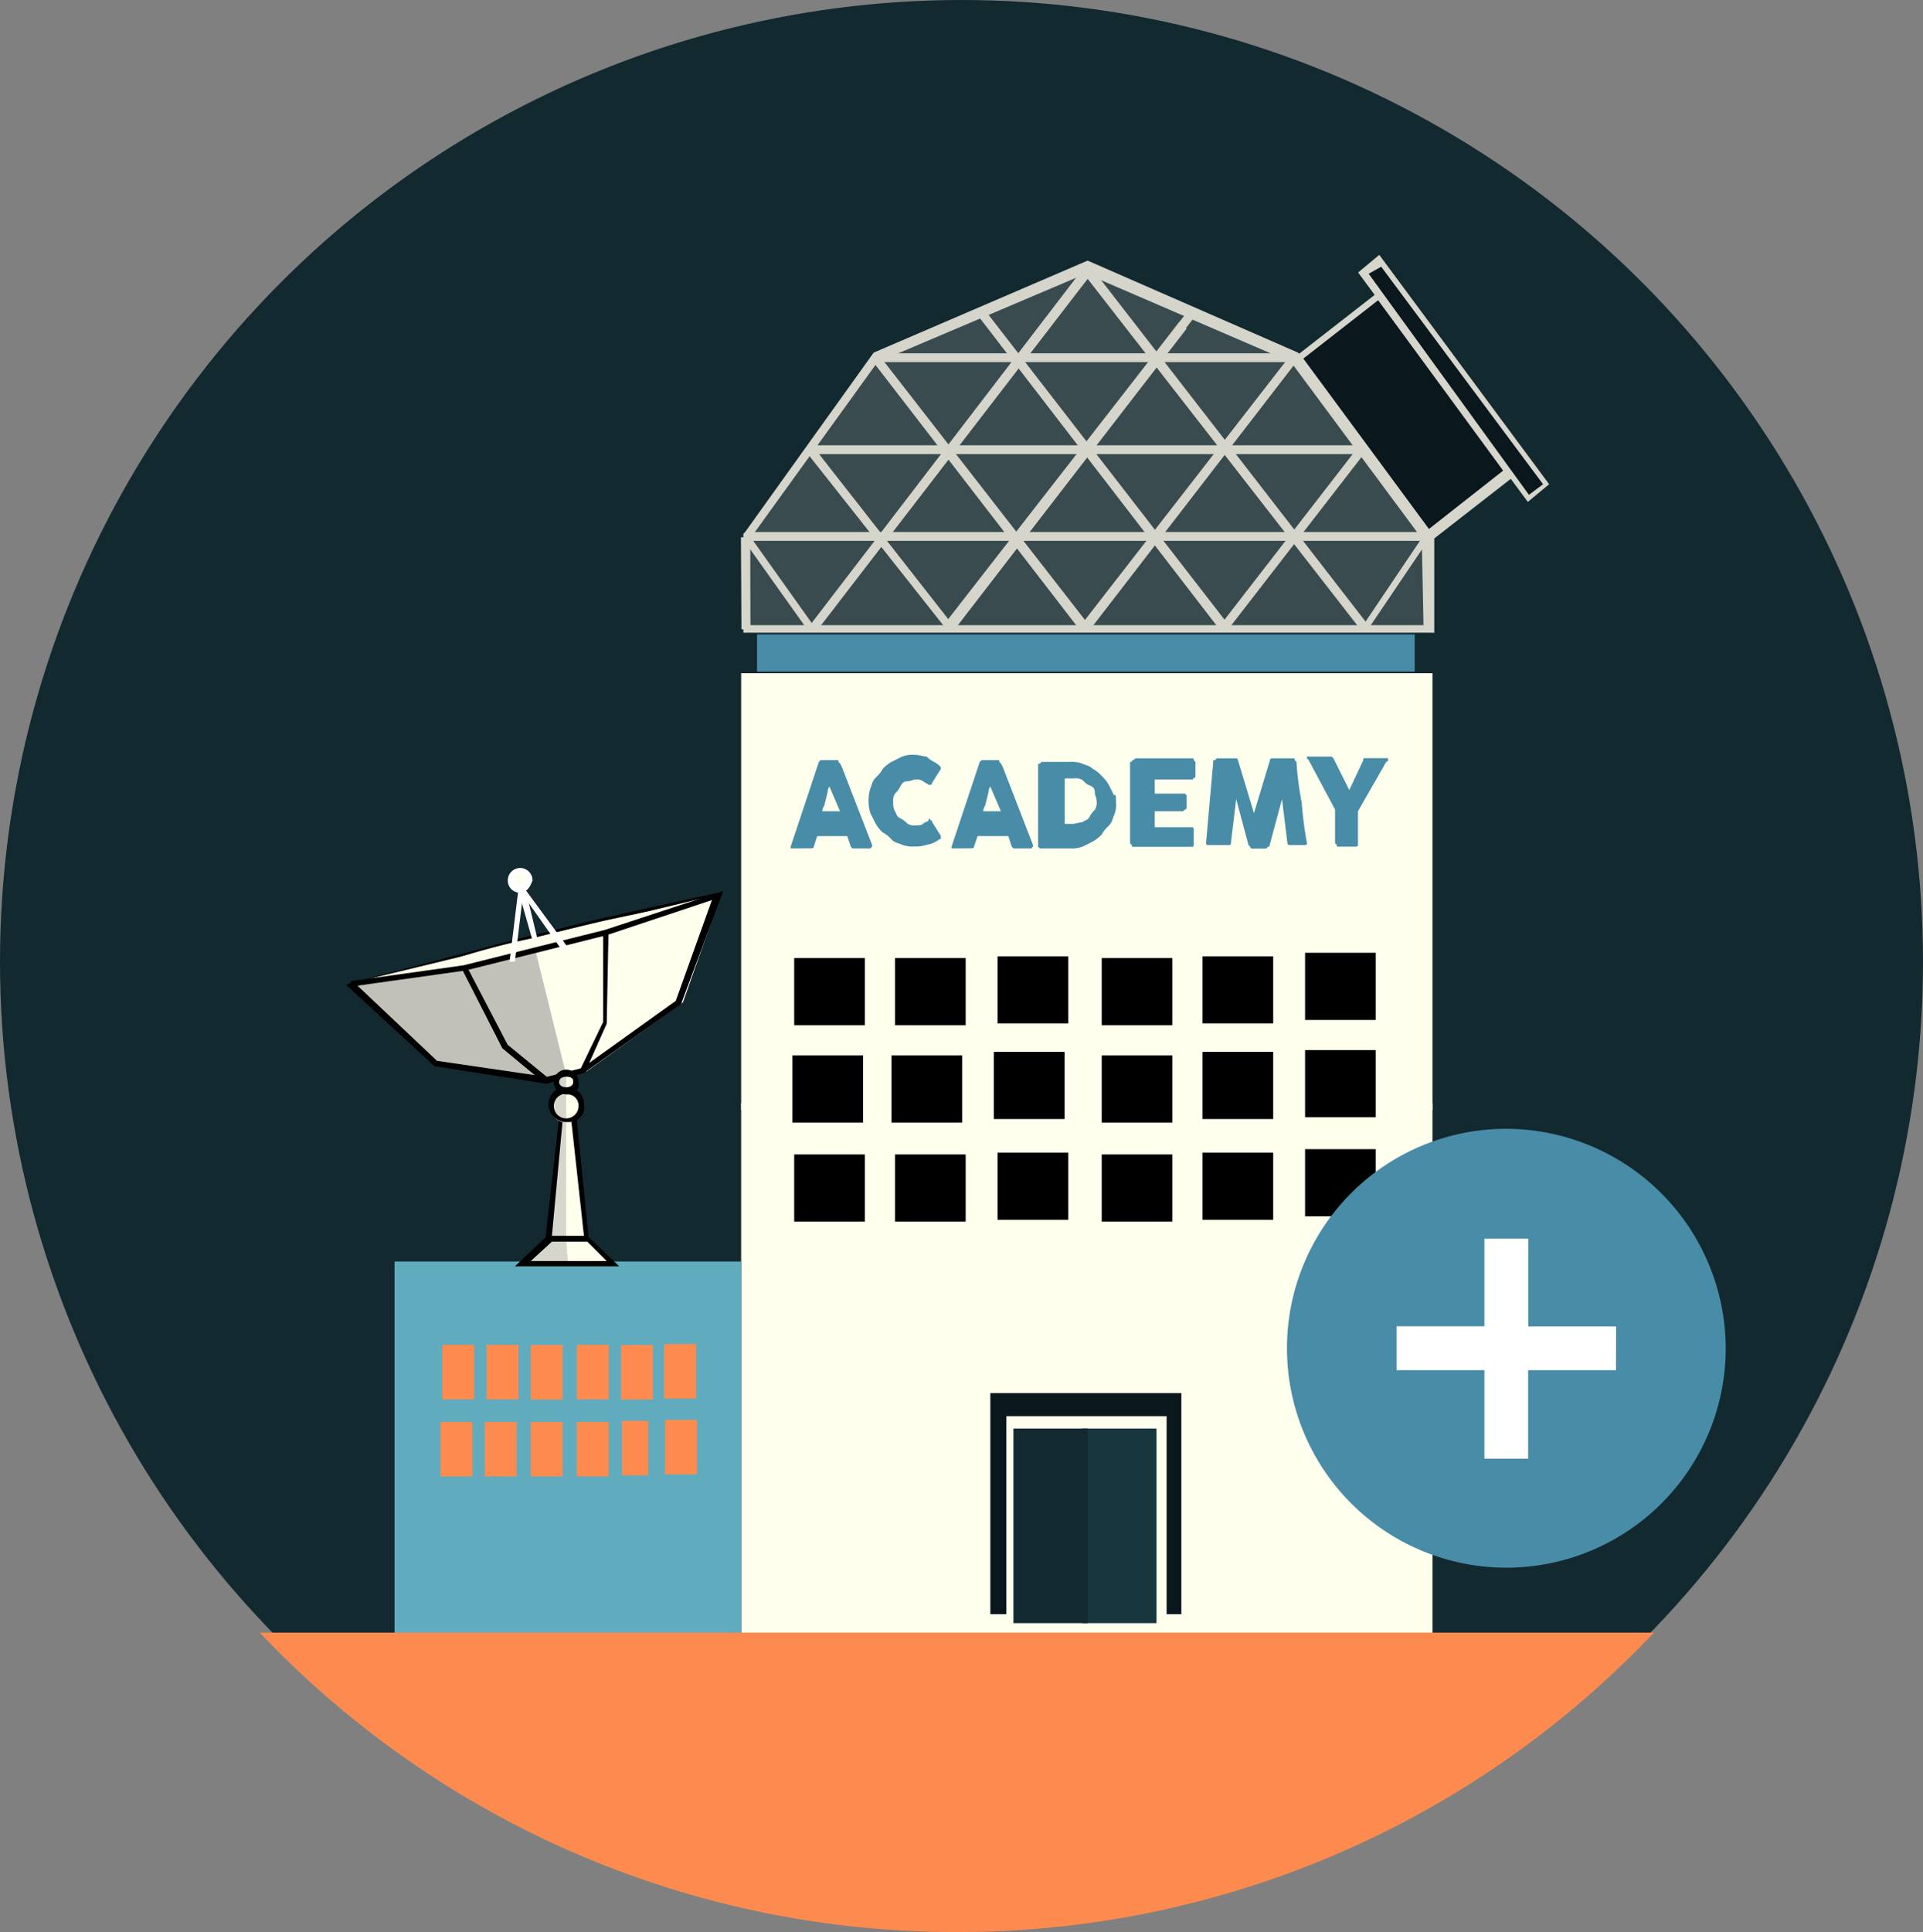 <svg xmlns="http://www.w3.org/2000/svg" viewBox="0 0 120 120.53"><rect x="0" y="0" width="120" height="120.53" fill="#808080" stroke="none"/><defs><style>.cls-1{fill:#132930;}.cls-2{fill:#ffe;}.cls-3{fill:#60acbe;}.cls-4{fill:#fd8b4f;}.cls-5{fill:#488ca7;}.cls-10,.cls-6{fill:#d6d6cc;}.cls-7{fill:#c1c1b9;}.cls-8{fill:none;}.cls-9{fill:#fff;}.cls-10{opacity:0.2;isolation:isolate;}.cls-11{fill:#0a171d;}.cls-12{fill:#18363d;}</style></defs><title>Asset 10</title><g id="Layer_2" data-name="Layer 2"><g id="addAcademy"><circle class="cls-1" cx="60" cy="60" r="60"/><g id="academy"><rect class="cls-2" x="46.58" y="69.26" width="42.48" height="32.22"/><path class="cls-2" d="M89.39,101.92H46.25V68.82H89.39ZM46.91,101h41.7V69.81H46.91Z"/><rect class="cls-3" x="24.62" y="78.7" width="21.62" height="23.22"/><rect class="cls-4" x="27.6" y="83.9" width="1.99" height="3.4"/><rect class="cls-4" x="30.36" y="83.9" width="1.99" height="3.4"/><rect class="cls-4" x="33.12" y="83.91" width="1.99" height="3.4"/><rect class="cls-4" x="27.49" y="88.71" width="1.99" height="3.4"/><rect class="cls-4" x="30.25" y="88.71" width="1.99" height="3.4"/><rect class="cls-4" x="33.12" y="88.71" width="1.99" height="3.4"/><rect class="cls-4" x="35.99" y="83.9" width="1.99" height="3.4"/><rect class="cls-4" x="38.75" y="83.91" width="1.99" height="3.4"/><rect class="cls-4" x="41.44" y="83.85" width="1.99" height="3.4"/><rect class="cls-4" x="35.99" y="88.71" width="1.99" height="3.4"/><rect class="cls-4" x="38.81" y="88.64" width="1.64" height="3.4"/><rect class="cls-4" x="41.5" y="88.58" width="1.99" height="3.4"/><rect class="cls-5" x="47.24" y="39.58" width="41.04" height="2.32"/><g id="aerial"><g id="aerial-2" data-name="aerial"><polygon class="cls-2" points="36.54 77.32 34.22 77.32 34.99 69.81 35.77 69.81 36.54 77.32"/><polygon class="cls-6" points="35.33 77.21 34.22 77.21 34.99 69.81 35.33 69.7 35.33 77.21"/><path d="M36.76,77.54H34l.88-7.72H36v.11Zm-2.32-.44h2L35.66,70H35.1Z"/><path class="cls-2" d="M28.71,59.66,22,61.43l5.3,4.85,7,1.1,1.32-.33h0l1-.22,6-4.3L45,55.8s-3.2.66-7,1.54c-1.43.33-3.2.77-4.52,1.1h0C32,58.78,30,59.22,28.71,59.66Z"/><polygon class="cls-7" points="21.98 61.54 29.04 60.55 33.45 59.44 35.33 67.06 33.89 67.5 27.05 66.28 21.98 61.54"/><path d="M34.11,67.61h0l-7-1.1-5.52-5.08.33-.11,6.73-1.77c1.32-.33,3.2-.88,4.63-1.21s3-.77,4.52-1.1c3.86-.88,7-1.54,7-1.54l.33-.11L42.5,62.64l-6.07,4.3Zm-6.84-1.43,6.84,1,2.21-.55,5.85-4.19L44.48,56c-.88.22-3.64.77-6.73,1.43-1.43.33-3.2.77-4.52,1.1a47,47,0,0,0-4.63,1.21h0l-6.4,1.65Z"/><polyline class="cls-2" points="37.86 58.23 37.75 63.75 36.43 66.83"/><polygon points="36.54 66.83 36.21 66.72 37.64 63.75 37.64 58.23 37.97 58.23 37.86 63.86 36.54 66.83"/><polygon points="33.89 67.5 31.35 65.4 28.82 60.44 29.15 60.33 31.68 65.18 34.11 67.17 33.89 67.5"/><polyline class="cls-2" points="21.98 61.32 28.93 60.33 37.86 58.23 44.81 55.8"/><polygon points="21.98 61.54 21.87 61.21 28.93 60.22 37.75 58.01 44.81 55.69 44.81 56.02 37.86 58.34 29.04 60.55 21.98 61.54"/><circle class="cls-2" cx="35.33" cy="69.04" r="0.99"/><path class="cls-6" d="M35.33,68v1.88s-1.1-.33-1-1S35.33,68,35.33,68Z"/><path d="M35.33,70a1.11,1.11,0,0,1-1.1-1.1,1.1,1.1,0,1,1,2.21,0C36.54,69.59,36.1,70,35.33,70Zm0-1.77a.77.77,0,1,0,.77.77A.7.7,0,0,0,35.33,68.27Z"/><ellipse class="cls-2" cx="35.33" cy="67.5" rx="0.66" ry="0.55"/><path class="cls-6" d="M35.33,66.84V68s-.66-.11-.55-.55A1.14,1.14,0,0,1,35.33,66.84Z"/><path d="M35.33,68.27a.77.77,0,1,1,.77-.77C36.21,67.94,35.88,68.27,35.33,68.27Zm0-1.1c-.22,0-.44.11-.44.33s.22.33.44.33.44-.11.44-.33S35.66,67.17,35.33,67.17Z"/><polygon class="cls-2" points="38.19 78.75 32.57 78.75 34.22 77.32 36.54 77.32 38.19 78.75"/><polygon class="cls-6" points="35.44 78.75 32.68 78.75 34.33 77.32 35.33 77.32 35.44 78.75"/><path d="M38.64,79H32.13l2-1.88h2.54Zm-5.52-.33h4.74l-1.21-1.21H34.44Z"/></g><line class="cls-8" x1="32.57" y1="55.47" x2="35.33" y2="59.22"/><polygon class="cls-9" points="35.1 59.33 32.46 55.58 32.68 55.36 35.44 59.11 35.1 59.33"/><line class="cls-8" x1="32.46" y1="55.47" x2="32.02" y2="60.11"/><polygon class="cls-9" points="31.8 59.99 32.35 55.47 32.68 55.47 32.13 59.99 31.8 59.99"/><circle class="cls-2" cx="32.46" cy="54.92" r="0.55"/><path class="cls-9" d="M32.46,55.69a.75.75,0,0,1-.77-.77.77.77,0,0,1,1.54,0C33.12,55.25,32.9,55.69,32.46,55.69Zm0-1.21a.33.33,0,1,0,.33.33A.35.35,0,0,0,32.46,54.48Z"/><line class="cls-8" x1="33.45" y1="58.67" x2="32.57" y2="55.47"/><polygon class="cls-9" points="32.35 55.58 32.79 55.47 33.56 58.67 33.23 58.67 32.35 55.58"/></g><path class="cls-6" d="M89.39,39.47h-43V33.3l.11-.11L54.52,22l13.35-5.74L81,22l.11.11L89.5,33.41v6.07ZM46.91,39H88.83l-.11-5.41-8.16-11-12.8-5.52-13,5.52-7.94,11V39Z"/><line class="cls-8" x1="85.19" y1="39.25" x2="67.76" y2="16.75"/><polygon class="cls-6" points="67.54 16.97 67.98 16.53 85.41 39.03 84.97 39.36 67.54 16.97"/><line class="cls-8" x1="67.87" y1="16.75" x2="50.66" y2="39.25"/><polygon class="cls-6" points="50.44 39.14 67.76 16.53 68.2 16.97 50.88 39.47 50.44 39.14"/><line class="cls-8" x1="76.37" y1="39.25" x2="61.25" y2="19.73"/><polygon class="cls-6" points="61.14 19.84 61.58 19.5 76.7 39.03 76.26 39.47 61.14 19.84"/><line class="cls-8" x1="74.27" y1="19.73" x2="59.27" y2="39.03"/><polygon class="cls-6" points="59.05 39.03 74.05 19.5 74.49 19.84 59.49 39.36 59.05 39.03"/><line class="cls-8" x1="73.72" y1="20.28" x2="59.27" y2="39.03"/><polygon class="cls-6" points="58.94 38.92 73.61 20.06 74.05 20.5 59.49 39.36 58.94 38.92"/><line class="cls-8" x1="80.67" y1="22.37" x2="67.76" y2="39.25"/><polygon class="cls-6" points="67.43 39.03 80.45 22.26 80.89 22.59 67.87 39.47 67.43 39.03"/><line class="cls-8" x1="84.97" y1="28" x2="76.26" y2="39.25"/><polygon class="cls-6" points="76.04 39.14 84.75 27.89 85.19 28.22 76.48 39.47 76.04 39.14"/><line class="cls-8" x1="67.76" y1="39.25" x2="54.52" y2="22.37"/><polygon class="cls-6" points="54.41 22.48 54.85 22.15 67.98 39.03 67.43 39.36 54.41 22.48"/><line class="cls-8" x1="59.27" y1="39.03" x2="50.55" y2="28"/><polygon class="cls-6" points="50.33 28.22 50.77 27.89 59.49 39.03 59.05 39.25 50.33 28.22"/><rect class="cls-6" x="54.52" y="22.04" width="26.15" height="0.55"/><rect class="cls-6" x="50.55" y="27.78" width="34.42" height="0.55"/><rect class="cls-6" x="46.58" y="33.19" width="42.48" height="0.55"/><rect class="cls-6" x="46.25" y="33.52" width="0.55" height="5.74" transform="translate(-0.2 0.26) rotate(-0.32)"/><line class="cls-8" x1="89.05" y1="33.52" x2="85.19" y2="39.25"/><polygon class="cls-6" points="84.97 39.14 88.83 33.41 89.17 33.63 85.3 39.36 84.97 39.14"/><line class="cls-8" x1="46.58" y1="33.52" x2="50.66" y2="39.25"/><polygon class="cls-6" points="46.36 33.63 46.69 33.3 50.77 39.03 50.44 39.36 46.36 33.63"/><path class="cls-10" d="M89.39,39.47h-43V33.3l.11-.11L54.52,22l13.35-5.74L81,22l.11.11L89.5,33.41v6.07Z"/><polygon class="cls-11" points="81 22.37 86.19 18.4 94.24 29.55 89.17 33.41 81 22.37"/><path class="cls-6" d="M89.17,33.85l-8.5-11.47,5.52-4.3,8.5,11.47ZM81.33,22.37,89.17,33l4.63-3.64L86,18.73Z"/><polygon class="cls-11" points="85.08 17.08 86.08 16.31 96.34 30.21 95.34 30.98 85.08 17.08"/><path class="cls-6" d="M95.34,31.31,84.75,17l1.32-1.1L96.67,30.21ZM85.41,17.08l10,13.79.88-.66L86.19,16.64Z"/><path class="cls-11" d="M61.8,86.91H73.72v13.79H61.8Zm1,13.79h10V88.35h-10Z"/><rect class="cls-12" x="67.54" y="89.12" width="4.63" height="12.14"/><rect class="cls-1" x="63.24" y="89.12" width="4.63" height="12.14"/><rect class="cls-2" x="46.58" y="42.34" width="42.48" height="26.48"/><path class="cls-2" d="M89.39,69.26H46.25V42H89.39Zm-42.48-.77h41.7V42.78H46.91Z"/><path class="cls-5" d="M51.1,47.53h0l.11-.11h1c.11,0,.11,0,.11.11l.11.11.11.22,1.88,4.85v.11l-.11.11H53.2l-.11-.11a13639554256290.84,13639554256290.84,0,0,0-.22-.66H51a54558217025166.85,54558217025166.85,0,0,0-.22.66c0,.11-.11.11-.22.11H49.34v-.11Zm.66,1.54a.54.54,0,0,0-.11.33,85313736.51,85313736.51,0,0,1-.22.88.54.54,0,0,0-.11.33h1.1Z"/><path class="cls-5" d="M58.6,47.75h0c.11.11.11.11.11.22l-.55.88a.11.11,0,0,1-.11.11h-.11c-.11-.11-.22-.11-.33-.22a.66.66,0,0,0-.44-.11c-.22,0-.33.11-.55.11s-.33.11-.44.33a1.52,1.52,0,0,1-.33.44.83.83,0,0,0-.11.55,1,1,0,0,0,.11.55c.11.22.11.33.33.44s.33.22.44.33a.83.83,0,0,0,.55.11c.22,0,.33,0,.44-.11s.33-.11.33-.22.11-.11.11,0a.11.11,0,0,1,.11.11l.55.88v.11a.11.11,0,0,1-.11.11,1.65,1.65,0,0,1-.77.33,2.15,2.15,0,0,1-.77.11,1.88,1.88,0,0,1-.77-.11c-.22-.11-.44-.11-.66-.33a1.94,1.94,0,0,0-.55-.44,2.41,2.41,0,0,1-.44-.55l-.33-.66a2.76,2.76,0,0,1,0-1.54c.11-.22.11-.44.33-.66s.33-.33.44-.55a2.41,2.41,0,0,1,.55-.44l.66-.33a1.88,1.88,0,0,1,.77-.11c.33,0,.55.11.77.11C58.16,47.53,58.38,47.53,58.6,47.75Z"/><path class="cls-5" d="M61.14,47.53h0l.11-.11h1c.11,0,.11,0,.11.11l.11.11.11.22,1.88,4.85v.11l-.11.11h-1.1l-.11-.11a27279108512616.6,27279108512616.6,0,0,0-.22-.66H61a54558217025166.74,54558217025166.74,0,0,0-.22.66c0,.11-.11.11-.22.11H59.38v-.11Zm.66,1.54a.54.54,0,0,0-.11.33,85313950.52,85313950.52,0,0,1-.22.88.54.54,0,0,0-.11.33h1.1Z"/><path class="cls-5" d="M69.64,50.07a1.64,1.64,0,0,1-.11.77c-.11.22-.11.44-.33.66s-.33.33-.44.55a2.41,2.41,0,0,1-.55.44l-.66.33a1.88,1.88,0,0,1-.77.11H64.89l-.11-.11V47.75c0-.11,0-.11.11-.11l.11-.11h1.77a1.88,1.88,0,0,1,.77.11c.22.11.44.11.66.33a1.94,1.94,0,0,1,.55.44,2.41,2.41,0,0,1,.44.55l.33.66C69.64,49.51,69.64,49.73,69.64,50.07Zm-3.2-1.43v2.76H67a4.78,4.78,0,0,1,.55-.11c.11-.11.33-.11.44-.33s.22-.33.33-.44a.83.83,0,0,0,.11-.55c0-.22-.11-.33-.11-.55S68.2,49.07,68,49s-.33-.22-.44-.33a.83.83,0,0,0-.55-.11h-.55Z"/><path class="cls-5" d="M70.63,47.53c0-.11,0-.11.11-.11l.11-.11h3.53c.11,0,.11,0,.11.11l.11.11v.88c0,.11,0,.11-.11.11a.11.11,0,0,1-.11.11H72.06v.88h1.88l.11.11v.77a.11.11,0,0,1-.11.11l-.11.11H72.06v1h2.32a.11.11,0,0,1,.11.11v1a.11.11,0,0,1-.11.11H70.74c-.11,0-.11,0-.11-.11l-.11-.11V47.53Z"/><path class="cls-5" d="M75.71,47.53c0-.11,0-.11.11-.11l.11-.11h1.21a.11.11,0,0,1,.11.11l1,3.31,1-3.31c0-.11.11-.11.22-.11h1.21c.11,0,.11,0,.11.11l.11.11a20,20,0,0,0,.33,2.54,22.94,22.94,0,0,0,.33,2.54h0a.11.11,0,0,1-.11.11h-1a.11.11,0,0,1-.11-.11L80,49.85l-.77,2.87a.11.11,0,0,1-.11.11l-.11.11h-.88a.11.11,0,0,1-.11-.11l-.11-.11-.77-2.87-.33,2.76a.11.11,0,0,1-.11.11H75.37a.11.11,0,0,1-.11-.11Z"/><path class="cls-5" d="M84.2,49.29l.88-1.88v-.11h1.54v.11a.11.11,0,0,1-.11.11l-1.77,3.09v2.1a.11.11,0,0,1-.11.11h-1.1c-.11,0-.11,0-.11-.11l-.11-.11v-2.1l-1.65-3.09-.11-.11V47.2H83.1l.11.11Z"/><rect x="49.56" y="59.77" width="4.41" height="4.19"/><rect x="55.85" y="59.77" width="4.41" height="4.19"/><rect x="62.25" y="59.66" width="4.41" height="4.19"/><rect x="49.45" y="65.84" width="4.41" height="4.19"/><rect x="55.63" y="65.84" width="4.41" height="4.19"/><rect x="62.02" y="65.62" width="4.41" height="4.19"/><rect x="68.75" y="59.77" width="4.41" height="4.19"/><rect x="75.04" y="59.66" width="4.41" height="4.19"/><rect x="81.44" y="59.44" width="4.41" height="4.19"/><rect x="68.75" y="65.84" width="4.41" height="4.19"/><rect x="75.04" y="65.62" width="4.41" height="4.19"/><rect x="81.44" y="65.51" width="4.41" height="4.19"/><rect x="49.56" y="72.02" width="4.41" height="4.19"/><rect x="55.85" y="72.02" width="4.41" height="4.19"/><rect x="62.25" y="71.91" width="4.41" height="4.19"/><rect x="68.75" y="72.02" width="4.41" height="4.19"/><rect x="75.04" y="71.91" width="4.41" height="4.19"/><rect x="81.44" y="71.69" width="4.41" height="4.19"/></g><g id="add-circle"><path class="cls-9" d="M94.38,71.76a12.4,12.4,0,1,0,12.4,12.4A12.44,12.44,0,0,0,94.38,71.76Z"/></g><g id="add-circle-2" data-name="add-circle"><path class="cls-5" d="M94,70.42a13.69,13.69,0,1,0,13.69,13.69A13.73,13.73,0,0,0,94,70.42Zm6.84,15.06H95.36V91H92.63V85.48H87.15V82.74h5.48V77.27h2.74v5.48h5.48Z"/></g><path class="cls-4" d="M59.73,120.53a59.81,59.81,0,0,0,43.48-18.68h-87A59.81,59.81,0,0,0,59.73,120.53Z"/></g></g></svg>